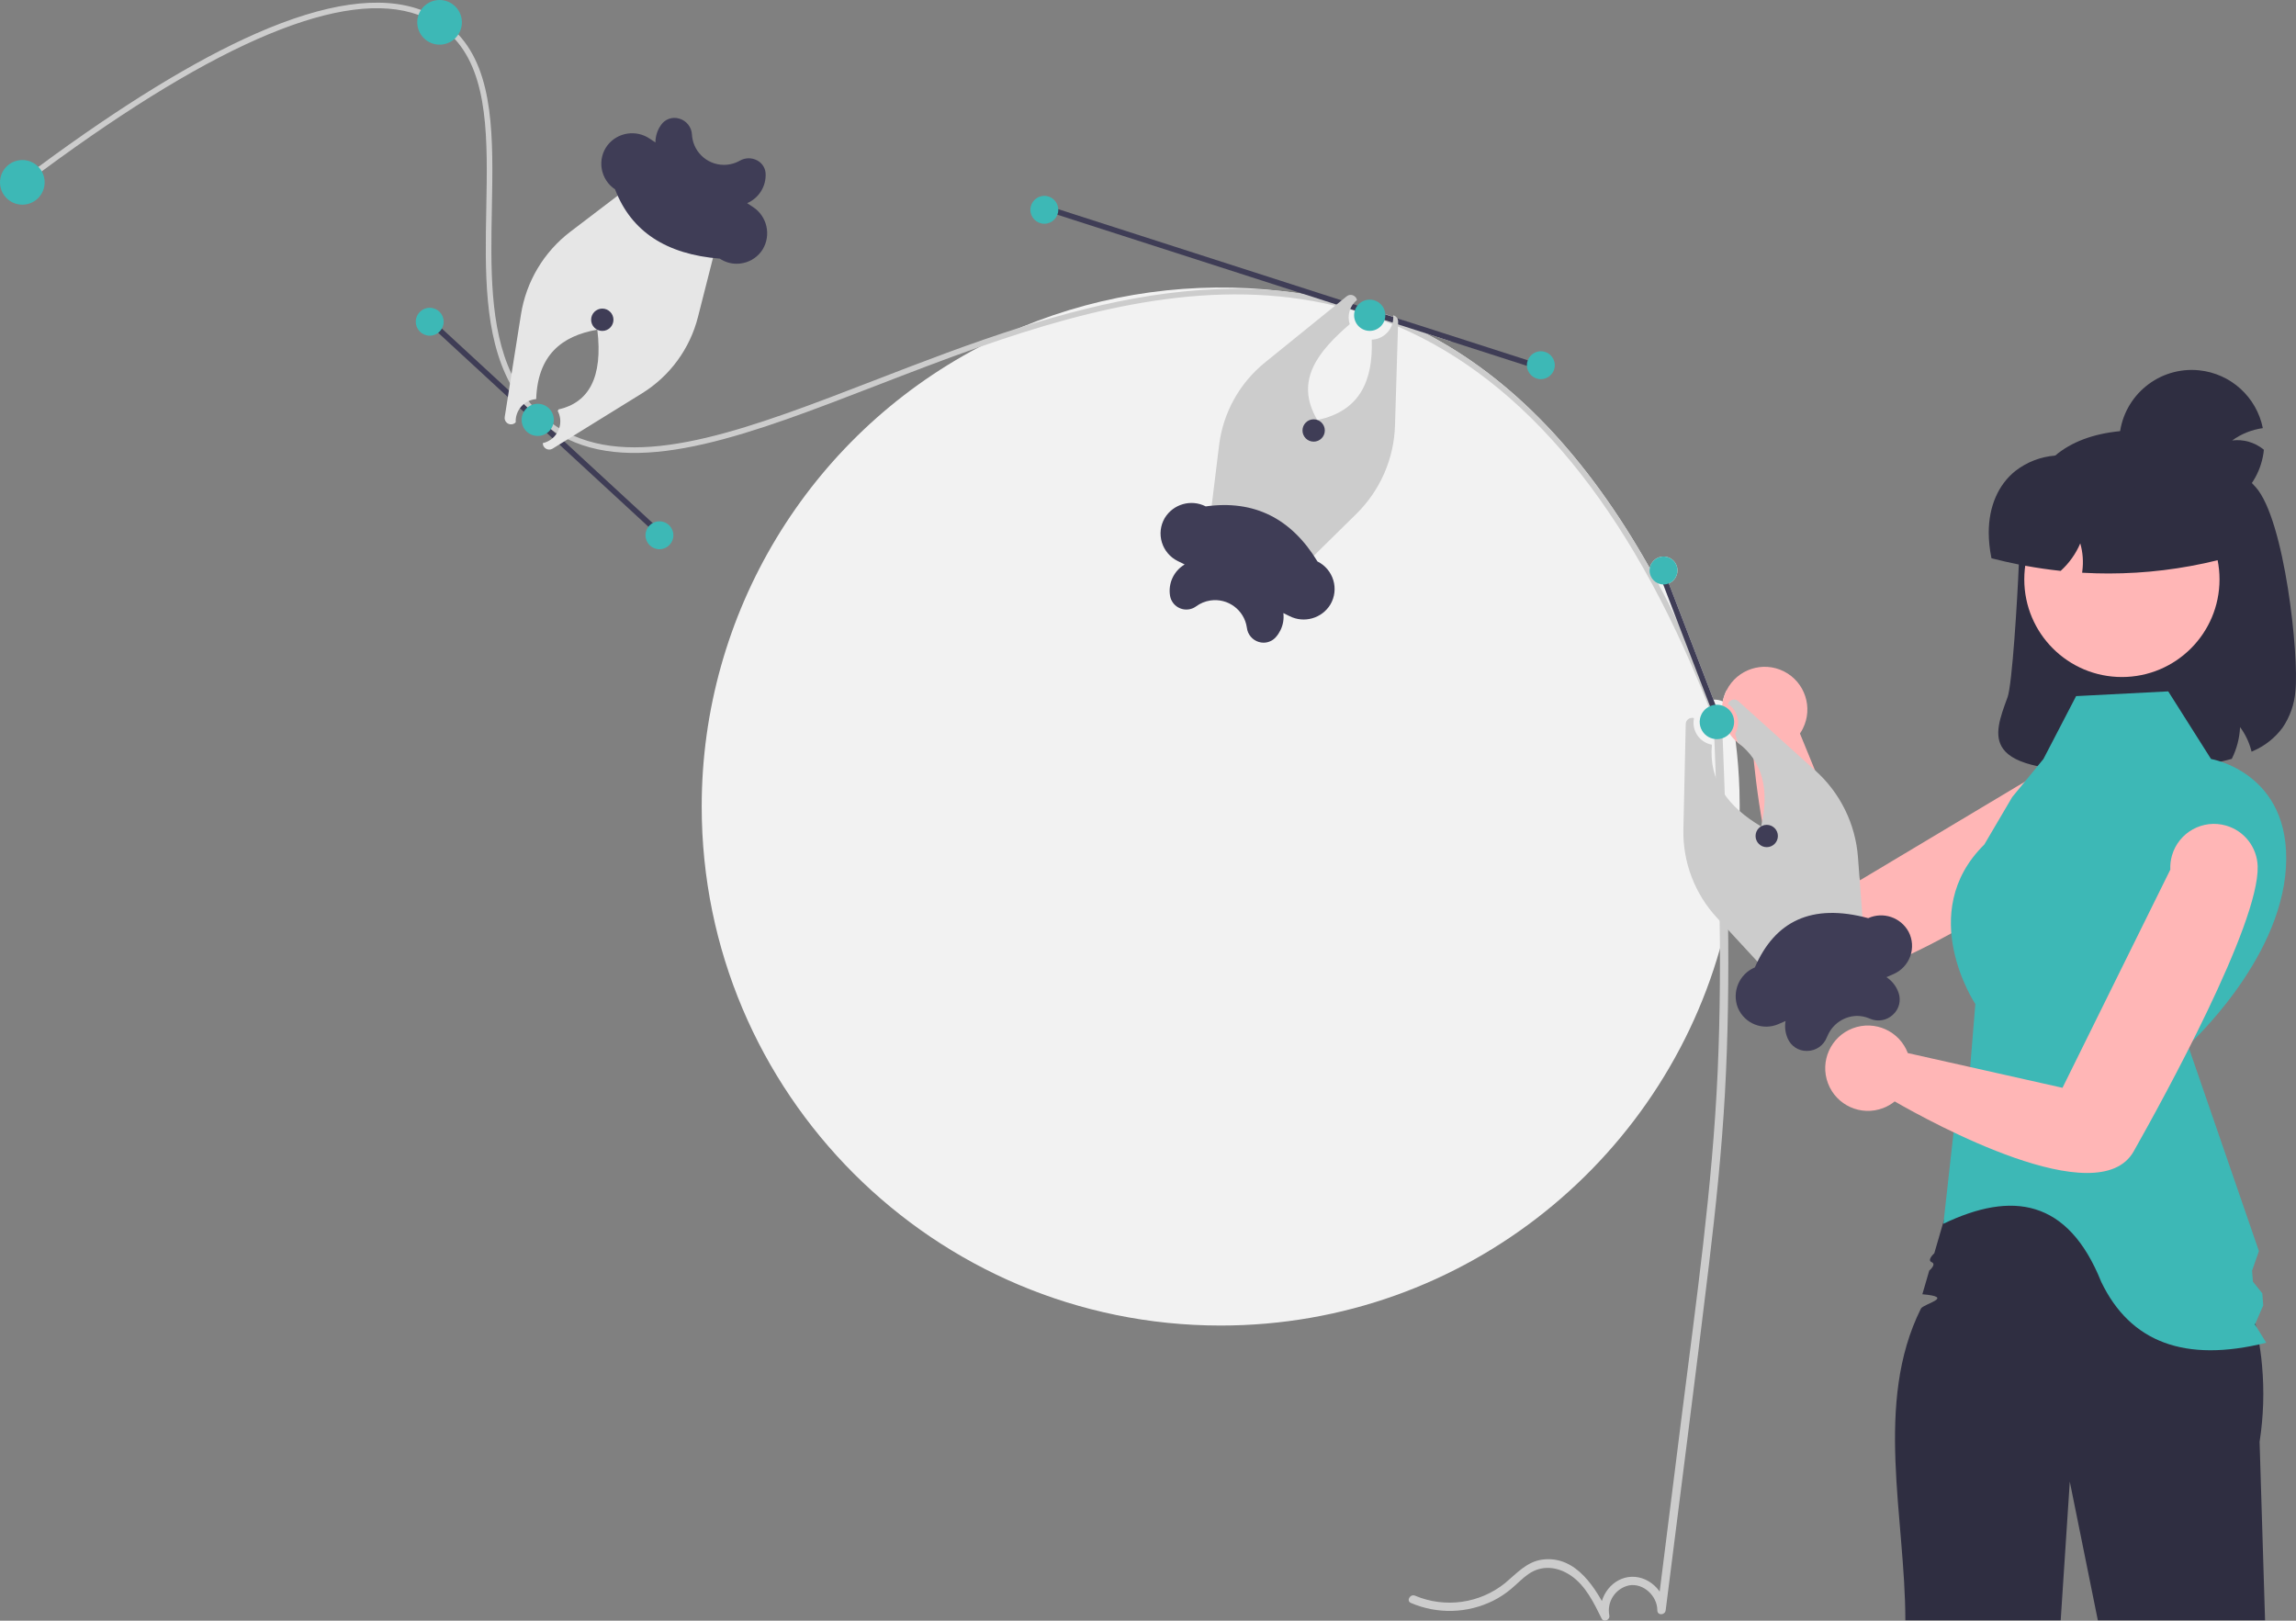 <?xml version="1.0" encoding="utf-8"?>
<!-- Generator: Adobe Illustrator 16.0.0, SVG Export Plug-In . SVG Version: 6.00 Build 0)  -->
<!DOCTYPE svg PUBLIC "-//W3C//DTD SVG 1.1//EN" "http://www.w3.org/Graphics/SVG/1.1/DTD/svg11.dtd">
<svg version="1.1" id="Layer_1" xmlns="http://www.w3.org/2000/svg" xmlns:xlink="http://www.w3.org/1999/xlink" x="0px" y="0px"
	 width="822.842px" height="580.811px" viewBox="0 0 822.842 580.811" enable-background="new 0 0 822.842 580.811"
	 xml:space="preserve">
<rect x="0" y="0" width="822.842" height="580.811" fill="#808080" stroke="none"/>
<path fill="#F2F2F2" d="M623.476,289.042c0.009,14.554-1.687,29.059-5.05,43.219c-19.49,81.881-93.11,142.78-180.95,142.78
	c-102.72,0-186-83.28-186-186c-0.019-69.048,38.218-132.423,99.31-164.6c0.01,0,0.02-0.01,0.03-0.01
	c5.04-2.67,10.22-5.104,15.54-7.3c29.425-12.118,61.455-16.527,93.061-12.81c2.71,0.32,5.41,0.7,8.08,1.13
	c4.35,0.71,8.643,1.566,12.88,2.57c1.069,0.24,2.13,0.5,3.18,0.78c0.21,0.05,0.41,0.11,0.62,0.16s0.41,0.1,0.61,0.16h0.01
	c0.399,0.1,0.8,0.2,1.2,0.31c0.979,0.27,1.96,0.54,2.939,0.83c3.03,0.86,6.027,1.804,8.99,2.83c0.47,0.16,0.93,0.32,1.4,0.48
	c0.239,0.09,0.47,0.17,0.71,0.26c0.25,0.08,0.489,0.17,0.739,0.26c6.655,2.406,13.166,5.194,19.5,8.35l-9.75-3.14
	c31.19,15.99,58.19,44.22,80.721,84.33c0.458-2.726,3.04-4.564,5.767-4.106c1.405,0.236,2.643,1.061,3.403,2.266
	c0.134,0.213,0.251,0.438,0.35,0.67c1.1,2.533-0.062,5.478-2.594,6.578c-0.002,0-0.004,0.001-0.006,0.002
	c-0.035,0.018-0.072,0.031-0.11,0.04l16.021,41.65c1.146-0.04,2.286,0.175,3.34,0.63c0.263-1.389,0.724-2.733,1.37-3.99
	c0.319,1.38,0.62,2.77,0.909,4.17c0.101,0.52,0.211,1.03,0.301,1.55v0.01c0.55,2.75,1.029,5.526,1.439,8.33
	c0.04,0.23,0.07,0.45,0.11,0.68v0.01c0.16,1.1,0.31,2.21,0.45,3.32c0.739,5.87,1.203,11.823,1.39,17.86
	C623.445,285.212,623.476,287.123,623.476,289.042z"/>
<path fill="#CCCCCC" d="M614.189,259.713c1.622,41.519,3.246,83.105,1.373,124.645c-1.859,41.252-7.729,82.209-12.87,123.144
	l-8.737,69.56h3c0.01-6.879-6.55-12.934-13.471-11.869c-6.617,1.018-11.091,8.09-9.632,14.504l2.741-1.155
	c-4.559-9.196-11.579-21.084-23.677-19.643c-5.686,0.677-9.349,4.965-13.498,8.423c-9.103,7.332-21.495,9.076-32.268,4.542
	c-1.753-0.761-3.282,1.822-1.515,2.591c9.475,4.078,20.263,3.785,29.502-0.801c2.291-1.149,4.439-2.563,6.401-4.211
	c2.078-1.731,3.946-3.734,6.166-5.293c4.828-3.39,10.497-2.736,15.246,0.489c5.329,3.619,8.277,9.82,11.052,15.416
	c0.782,1.578,3.104,0.441,2.741-1.155c-0.943-4.922,2.218-9.695,7.117-10.746c5.163-0.875,10.1,3.843,10.093,8.908
	c-0.003,1.985,2.767,1.859,3,0c5.184-41.272,10.56-82.527,15.506-123.829c2.438-20.363,4.576-40.771,5.718-61.252
	c1.157-20.743,1.386-41.529,1.125-62.3c-0.293-23.333-1.203-46.651-2.114-69.967C617.114,257.789,614.114,257.779,614.189,259.713
	L614.189,259.713z"/>
<path fill="#FFB6B6" d="M754.376,299.272c-17.636,12.815-36.018,24.569-55.05,35.2c-5.2,2.859-10.301,5.489-15.101,7.72
	c-7.439,3.46-14.17,5.97-19.43,6.899l-0.01,0.011c-0.771,0.14-1.521,0.239-2.23,0.31c-6.53,0.63-11.88-3.29-16.24-9.729
	c-6.08-8.96-10.25-22.801-13.06-36.08c-0.561-2.62-1.061-5.21-1.51-7.74c-2.101-11.69-3.15-22.03-3.58-26.91
	c-1.982-0.572-3.826-1.542-5.42-2.85v-0.01c-0.262-0.203-0.513-0.42-0.75-0.65c-0.545-0.508-1.05-1.056-1.511-1.64
	c-2.176-2.699-3.358-6.063-3.35-9.53c0-2.398,0.564-4.762,1.65-6.9v-0.01c3.811-7.538,13.011-10.558,20.548-6.747
	s10.558,13.011,6.746,20.548c-0.301,0.594-0.64,1.168-1.015,1.718l5.391,13.16l0.01,0.01l15.979,38.98v0.01l0.171,0.41l59.029-35.29
	l8.24-4.93l1.59-0.95c6.57-5.063,15.947-4.129,21.391,2.13h0.01c5.669,6.573,4.937,16.497-1.637,22.167
	C754.96,298.82,754.672,299.052,754.376,299.272L754.376,299.272z"/>
<path fill="#CCCCCC" d="M617.355,260.732l-1.87,0.7c-1.29-3.46-2.604-6.863-3.939-10.21c-27.74-69.49-64.86-114.55-110.53-134.19
	c-0.689-0.3-1.38-0.59-2.08-0.87c-0.93-0.39-1.87-0.77-2.81-1.12c-1.521-0.6-3.061-1.16-4.601-1.69
	c-2.06-0.71-4.123-1.367-6.189-1.971c-0.5-0.149-1.01-0.3-1.51-0.43c-1.79-0.51-3.57-0.98-5.36-1.39
	c-42.73-10.23-86.49,0.43-127.65,14.87c-0.01,0-0.02,0.01-0.03,0.01c-12.57,4.41-24.91,9.18-36.89,13.81
	c-44.3,17.12-83.25,32.17-110.4,19.16c-1.04-0.49-2.06-1.03-3.06-1.61c-1.08-0.63-2.15-1.31-3.19-2.029
	c-0.13-0.09-0.26-0.181-0.38-0.28c-1.12-0.8-2.22-1.66-3.29-2.58c-1.59-1.369-3.083-2.845-4.47-4.42c-0.27-0.3-0.54-0.6-0.8-0.91
	c-0.05-0.07-0.11-0.14-0.16-0.2c-2.049-2.474-3.845-5.147-5.36-7.98c-9.38-17.4-8.94-40.4-8.51-62.8
	c0.46-24.24,0.91-47.29-11.35-60.7c-1.755-1.934-3.751-3.635-5.94-5.06c-2.184-1.432-4.53-2.6-6.99-3.48
	c-26.37-9.56-71.71,9.25-135.04,56.05c-2.1,1.55-4.21,3.13-6.35,4.74l-1.21-1.6c2.14-1.61,4.26-3.2,6.36-4.75
	c29.95-22.12,56.12-38.16,77.9-47.75c24.9-10.97,44.77-13.81,59.23-8.49c2.53,0.92,4.946,2.128,7.2,3.6
	c2.254,1.473,4.322,3.212,6.16,5.18c12.96,13.92,12.5,37.5,12.03,62.29c-0.4,21.07-0.82,42.68,7.05,59.37
	c1.743,3.744,3.968,7.244,6.62,10.41c0.16,0.19,0.33,0.38,0.49,0.57c1.379,1.575,2.867,3.051,4.45,4.42
	c0.93,0.81,1.89,1.56,2.87,2.27c1.142,0.833,2.327,1.604,3.55,2.31c1.371,0.801,2.786,1.522,4.24,2.16
	c26.39,11.64,64.44-3.07,107.63-19.76c17.12-6.62,34.94-13.5,53.18-19.25c30.311-9.56,61.78-15.99,93.061-12.81
	c2.5,0.24,5.01,0.56,7.51,0.95c4.51,0.68,9.01,1.57,13.5,2.7c1.05,0.26,2.09,0.54,3.13,0.83c0.41,0.1,0.811,0.22,1.22,0.34
	c0.4,0.11,0.811,0.22,1.21,0.34c2.061,0.61,4.131,1.27,6.19,1.98c1.75,0.61,3.5,1.25,5.23,1.92c0.63,0.25,1.27,0.5,1.909,0.77
	c0.57,0.23,1.15,0.47,1.721,0.71c3.199,1.36,6.37,2.83,9.489,4.44c31.19,15.99,58.19,44.22,80.721,84.33c1,1.78,2,3.59,2.979,5.43
	c2.311,4.29,4.567,8.71,6.771,13.26c4.37,8.98,8.54,18.46,12.51,28.44c0.91,2.26,1.803,4.55,2.68,6.87
	C616.576,258.663,616.966,259.692,617.355,260.732z"/>
<circle fill="#3DB8B6" cx="8.002" cy="65.351" r="8"/>
<circle fill="#3DB8B6" cx="157.535" cy="8.002" r="8"/>
<rect x="194.827" y="96.965" transform="matrix(-0.678 0.735 -0.735 -0.678 441.645 114.033)" fill="#3F3D56" width="2" height="113.719"/>
<circle fill="#3DB8B6" cx="154.006" cy="115.299" r="5"/>
<path fill="#E6E6E6" d="M236.426,58.663l-13.48,10.26l-18.45,14.05c-9.565,7.252-15.946,17.93-17.8,29.79l-3.37,21.24l-0.54,3.4
	l-0.42,2.66l-0.37,2.38l-1.11,6.97c-0.206,1.25,0.641,2.43,1.891,2.636c0.752,0.124,1.517-0.134,2.041-0.688
	c-0.21-4.308,3.044-8.001,7.344-8.335c0.525-15.642,9.013-22.634,21.875-24.873l0.13-0.15l-0.09,0.18
	c2.057,17.201-3.125,26.098-13.92,28.56l-0.27,0.554c0.087,0.167,0.176,0.333,0.252,0.509c1.765,4.042-0.082,8.75-4.125,10.515
	c-0.476,0.208-0.971,0.369-1.479,0.48c-0.005,0.209,0.019,0.418,0.07,0.622c0.342,1.233,1.618,1.957,2.852,1.615
	c0.207-0.057,0.405-0.143,0.588-0.254l2.31-1.43l1.77-1.09l1.37-0.85l2.05-1.27l24.47-15.13c10.025-6.179,17.247-16.022,20.13-27.44
	l5.8-22.81l4.18-16.42L236.426,58.663z"/>
<circle fill="#3DB8B6" cx="236.329" cy="191.83" r="5"/>
<path fill="#CCCCCC" d="M667.596,330.433l-1.15-15.391v-0.01l-0.579-7.73c-0.873-11.969-6.35-23.134-15.28-31.149l-0.12-0.1
	l-0.01-0.01l-27.44-24.73c-0.755-0.704-1.891-0.807-2.76-0.25c-0.213,0.127-0.402,0.289-0.561,0.48
	c-0.188,0.224-0.329,0.484-0.415,0.764c3.548,2.304,4.681,6.976,2.584,10.65l0.882,3.136v0.01
	c9.154,6.836,11.387,17.131,8.41,30.029l0.06,0.201l-0.1-0.17c-11.761-6.995-18.794-16.208-17.6-29.28
	c-4.343-0.767-7.242-4.91-6.475-9.253c0.017-0.093,0.034-0.187,0.055-0.279c-0.211-0.066-0.431-0.099-0.651-0.099
	c-0.202-0.003-0.404,0.024-0.6,0.08c-0.998,0.249-1.701,1.141-1.71,2.17l-0.84,37.581c-0.288,11.771,4.028,23.19,12.03,31.829
	l3.1,3.35l12.87,13.94l11.49,12.45l22-9.55l0.01-0.011l4.06-1.76L667.596,330.433z"/>
<circle fill="#3DB8B6" cx="192.712" cy="150.47" r="5.763"/>
<circle fill="#3F3D56" cx="215.85" cy="114.593" r="4"/>
<polygon fill="#3F3D56" points="616.666,257.452 616.186,257.632 614.796,258.172 612.056,251.052 601.016,222.362 600.996,222.322 
	596.056,209.462 596.046,209.462 594.466,205.342 596.336,204.622 598.056,209.082 614.076,250.732 "/>
<path fill="#3DB8B6" d="M598.166,209.042c-0.035,0.018-0.072,0.031-0.11,0.04c-0.634,0.261-1.314,0.391-2,0.38h-0.01
	c-0.626-0.021-1.243-0.157-1.82-0.4c-1.178-0.501-2.119-1.436-2.63-2.61c-0.391-0.886-0.512-1.866-0.35-2.82
	c0.458-2.727,3.04-4.564,5.767-4.106c1.405,0.236,2.643,1.061,3.403,2.266c0.134,0.213,0.251,0.438,0.35,0.67
	c1.1,2.533-0.062,5.478-2.594,6.577C598.17,209.041,598.168,209.042,598.166,209.042z"/>
<path fill="#3DB8B6" d="M620.927,261.253c-0.008,0.03-0.021,0.059-0.039,0.084v0.008c-0.214,0.466-0.488,0.901-0.817,1.295
	c-0.618,0.756-1.408,1.354-2.305,1.743c-0.994,0.433-2.084,0.598-3.161,0.478v-0.008c-2.188-0.25-4.075-1.649-4.95-3.67
	c-0.498-1.128-0.641-2.382-0.409-3.593c0.373-2.012,1.724-3.706,3.602-4.518c0.107-0.046,0.224-0.092,0.331-0.131
	c0.132-0.046,0.263-0.093,0.394-0.131c0.365-0.107,0.739-0.182,1.118-0.224c0.146-0.015,0.293-0.023,0.439-0.023
	c0.884-0.031,1.763,0.135,2.575,0.486c0.501,0.21,0.973,0.485,1.402,0.817v0.008c0.208,0.154,0.404,0.325,0.587,0.508v0.008
	c0.534,0.545,0.966,1.182,1.271,1.881C621.659,257.863,621.646,259.673,620.927,261.253z"/>
<circle fill="#3F3D56" cx="633.161" cy="299.6" r="4"/>
<polygon fill="#3F3D56" points="552.916,130.852 552.306,132.752 547.216,131.112 520.276,122.442 510.526,119.302 501.036,116.252 
	499.086,115.622 496.336,114.732 485.396,111.212 483.906,110.742 478.976,109.152 467.496,105.452 466.926,105.272 378.945,76.952 
	373.566,75.222 374.176,73.322 379.266,74.962 480.826,107.652 484.896,108.962 486.036,109.322 488.936,110.262 497.846,113.122 
	499.326,113.602 500.746,114.062 547.536,129.122 "/>
<path fill="#CCCCCC" d="M501.036,114.862c-0.038-0.271-0.127-0.532-0.261-0.77l-0.029-0.03c-0.281-0.484-0.735-0.845-1.271-1.01
	c-0.058-0.023-0.118-0.036-0.18-0.04h-0.003c0.402,4.389-2.83,8.273-7.219,8.675c-0.154,0.015-0.31,0.024-0.465,0.029l-0.004,0.006
	c0.534,14.78-4.298,25.598-19.46,28.79l-0.12,0.17l0.061-0.19c-8.309-14.153,0.342-24.53,11.627-34.32
	c-1.009-3.151,0.025-6.598,2.604-8.672l-0.001-0.008c-0.128-0.563-0.464-1.055-0.939-1.38c-0.833-0.604-1.969-0.566-2.76,0.09
	l-1.79,1.45l-0.4,0.32l-0.05,0.05l-1.4,1.13l-0.51,0.41l-25.07,20.3c-9.162,7.392-15.081,18.064-16.5,29.75l-2.87,23.37
	l-2.069,16.82l25.489,12.56l12.08-11.89l16.521-16.27c8.574-8.402,13.557-19.801,13.899-31.8l1.07-35.37l0.021-0.78l0.029-0.94
	C501.066,115.162,501.057,115.011,501.036,114.862z"/>
<circle fill="#3DB8B6" cx="374.27" cy="75.188" r="5"/>
<circle fill="#3DB8B6" cx="552.211" cy="130.883" r="5"/>
<circle fill="#3F3D56" cx="470.787" cy="154.273" r="4"/>
<path fill="#2F2E41" d="M808.386,174.563c-0.45-0.5-0.9-0.98-1.36-1.46c-11.31-11.89-26.09-18.94-39.89-18.94
	c-2.56,0-5.01,0.116-7.35,0.35c-9.69,0.95-17.44,3.87-23.25,8.76c-8.58,7.22-12.88,18.684-12.9,34.39c0,0.87-0.05,2.49-0.13,4.64
	c-0.51,12.53-2.37,43.06-4.04,47.58c-2.71,7.36-5.06,13.72-1.56,18.53c2.039,2.81,6.05,4.85,12.31,6.17
	c1.15,0.25,2.37,0.47,3.67,0.65c6.719,0.89,13.493,1.292,20.271,1.2c0.89,0,1.779,0,2.71-0.02h0.01c3.21-0.02,6.64-0.11,10.28-0.25
	c8.51-0.33,19.18-1,28.76-3.21h0.01c1.25-0.28,2.48-0.6,3.68-0.94l0.221-0.06l0.1-0.2c1.714-3.487,2.69-7.289,2.87-11.17
	c1.832,2.472,3.183,5.268,3.979,8.24l0.15,0.57l0.54-0.25c4.228-1.819,7.894-4.732,10.62-8.44c2.607-3.867,4.172-8.341,4.54-12.99
	C823.996,235.092,818.806,186.183,808.386,174.563z"/>
<path fill="#2F2E41" d="M811.754,580.659h-59.931l-10.05-49.689l-3.26,49.689h-55.67c-0.029-36.827-11.285-77.843,5.571-111.671
	c0.877-1.76,12.481-4.141,0.519-5.159l0.689-2.35l1.091-3.76l0.689-2.36c0,0,2.696-2.254,0.879-3.019
	c-1.816-0.765,0.926-3.179,0.926-3.179l9.716-33.362l0.91-3.141h69.369c3.992,3.75,7.674,7.816,11.011,12.16
	c1.13,1.44,2.31,3,3.52,4.68c0.84,1.19,1.71,2.44,2.58,3.75c7.729,11.508,13.507,24.212,17.1,37.601v0.01
	c0.61,2.29,1.15,4.633,1.62,7.03v0.01c0.42,2.13,0.79,4.29,1.08,6.5c0.22,1.61,0.41,3.24,0.55,4.89
	c0.834,9.142,0.542,18.351-0.869,27.42L811.754,580.659z"/>
<path fill="#3DB8B6" d="M744.035,249.47l33.016-1.701L792.386,272c0,0,28.854,4.824,26.854,38.824s-35.105,63.835-35.105,63.835
	l25.415,73.706l-2.458,7.022l0.315,3.943l3.353,4.176l0.346,4.319l-2.971,6.833l4.039,6.543
	c-29.083,7.26-48.709-0.128-59.124-21.781c-11.938-29.795-32.044-32.636-56.583-20.845l3.668-32.917l4.53-6.075l-2.53-7.925
	l3.805-7.622l1.983-24.211c0,0-21.704-32.607,3.212-57.167l10-17l11.188-13.651L744.035,249.47z"/>
<circle fill="#FFB6B6" cx="760.448" cy="207.644" r="34.984"/>
<path fill="#2F2E41" d="M783.436,164.163h-34.25c-4.143-0.964-8.412-1.265-12.649-0.89c-5.207,0.397-10.182,2.32-14.301,5.53
	c-6.13,4.92-9.51,12.76-9.51,22.08c0.017,2.979,0.325,5.95,0.92,8.87l0.061,0.31l0.3,0.08c3.16,0.81,6.326,1.53,9.5,2.159
	c0.76,0.15,1.53,0.301,2.3,0.44c4.16,0.77,8.32,1.38,12.45,1.82l0.229,0.029l0.171-0.149c2.951-2.714,5.292-6.024,6.869-9.71
	c0.929,3.238,1.177,6.632,0.73,9.97l-0.07,0.54l0.54,0.03c3.01,0.17,6.023,0.253,9.04,0.25c13.141-0.009,26.231-1.604,38.99-4.75
	c0.84-0.2,1.67-0.41,2.5-0.63l0.38-0.1v-21.68C797.627,170.523,791.274,164.171,783.436,164.163z"/>
<path fill="#2F2E41" d="M811.336,161.197c-1.453,14.28-14.207,24.679-28.487,23.227s-24.679-14.206-23.227-28.487
	c1.452-14.28,14.206-24.679,28.486-23.227c11.333,1.153,20.595,9.551,22.847,20.717c-3.968,0.559-7.739,2.076-10.989,4.42
	c4.008-0.495,8.045,0.656,11.189,3.19C811.216,161.087,811.275,161.137,811.336,161.197z"/>
<path fill="#3F3D56" d="M263.998,94.522c-2.151-0.001-4.254-0.638-6.045-1.831c-19.193-1.529-31.763-9.744-37.527-24.833
	c-2.533-1.683-4.26-4.335-4.774-7.332c-0.521-3.004,0.239-6.09,2.095-8.509c3.652-4.622,10.257-5.629,15.121-2.308l2.024,1.34
	c0.006-2.132,0.639-4.216,1.821-5.99l0.144-0.212c1.42-2.133,4.067-3.09,6.523-2.358c2.623,0.726,4.482,3.056,4.607,5.774
	c0.03,0.511,0.093,1.02,0.188,1.523c1.213,6.23,7.248,10.297,13.479,9.084c1.227-0.239,2.407-0.676,3.493-1.295
	c1.939-1.107,4.315-1.129,6.274-0.057c1.781,0.958,2.913,2.794,2.969,4.815c0.163,4.521-2.465,8.679-6.619,10.472l2.034,1.347
	c5.107,3.301,6.66,10.065,3.505,15.264c-1.577,2.499-4.1,4.252-6.992,4.859C265.555,94.439,264.777,94.521,263.998,94.522z"/>
<path fill="#3F3D56" d="M452.857,230.324c-0.59-0.001-1.176-0.089-1.739-0.263c-2.296-0.693-3.966-2.677-4.257-5.058l-0.019-0.135
	c-0.939-6.28-6.792-10.61-13.072-9.67c-1.862,0.278-3.627,1.01-5.141,2.13c-2.655,1.914-6.358,1.313-8.272-1.342
	c-0.521-0.723-0.873-1.555-1.028-2.433c-0.752-4.477,1.329-8.955,5.235-11.267l-2.5-1.232c-2.726-1.348-4.774-3.761-5.662-6.668
	c-0.897-2.915-0.534-6.072,1.002-8.707c3.038-5.047,9.463-6.881,14.708-4.199c17.385-2.414,30.665,4.311,40.042,19.732
	c2.726,1.348,4.774,3.76,5.663,6.668c0.896,2.915,0.532,6.071-1.003,8.706c-3.038,5.046-9.463,6.881-14.707,4.2l-2.178-1.073
	c0.264,2.116-0.102,4.262-1.05,6.172c-0.433,0.881-0.982,1.701-1.633,2.437C456.14,229.59,454.54,230.319,452.857,230.324z"/>
<path fill="#3F3D56" d="M647.515,376.628c-2.929,0.034-5.598-1.678-6.787-4.355l-0.066-0.151c-0.856-1.953-1.118-4.115-0.753-6.217
	l-2.557,1.111c-5.573,2.421-12.053-0.135-14.474-5.708c-0.027-0.062-0.054-0.124-0.079-0.188
	c-2.203-5.667,0.502-12.058,6.104-14.422c7.163-16.539,20.293-23.107,40.623-17.652c5.367-2.423,11.694-0.283,14.489,4.9l0,0
	c1.407,2.705,1.619,5.875,0.584,8.743c-1.027,2.862-3.189,5.174-5.976,6.391l-2.557,1.11c1.785,1.167,3.187,2.833,4.03,4.791
	c0.123,0.282,0.232,0.566,0.33,0.853c0.956,2.784,0.146,5.869-2.052,7.826c-2.229,2.091-5.493,2.639-8.281,1.39
	c-1.438-0.636-2.992-0.968-4.564-0.974h-0.057c-4.309,0.102-8.215,2.558-10.172,6.396c-0.227,0.419-0.429,0.852-0.604,1.294
	c-1.116,2.895-3.881,4.819-6.982,4.859C647.647,376.627,647.581,376.628,647.515,376.628z"/>
<path fill="#FFB6B6" d="M797.806,295.878c-8.311-2.406-16.999,2.379-19.406,10.689c-0.479,1.651-0.682,3.37-0.602,5.088
	L739.16,389.84l-55.438-12.447c-2.997-7.899-11.829-11.873-19.729-8.876c-7.898,2.997-11.872,11.83-8.875,19.729
	c2.997,7.898,11.83,11.872,19.729,8.875c1.51-0.573,2.919-1.381,4.176-2.395c13.188,7.594,72.962,40.353,85.647,17.896
	c10.663-18.877,45.048-81.415,44.437-102.149C808.91,303.67,804.343,297.772,797.806,295.878z"/>
<circle fill="#3DB8B6" cx="490.881" cy="112.98" r="5.595"/>
</svg>
